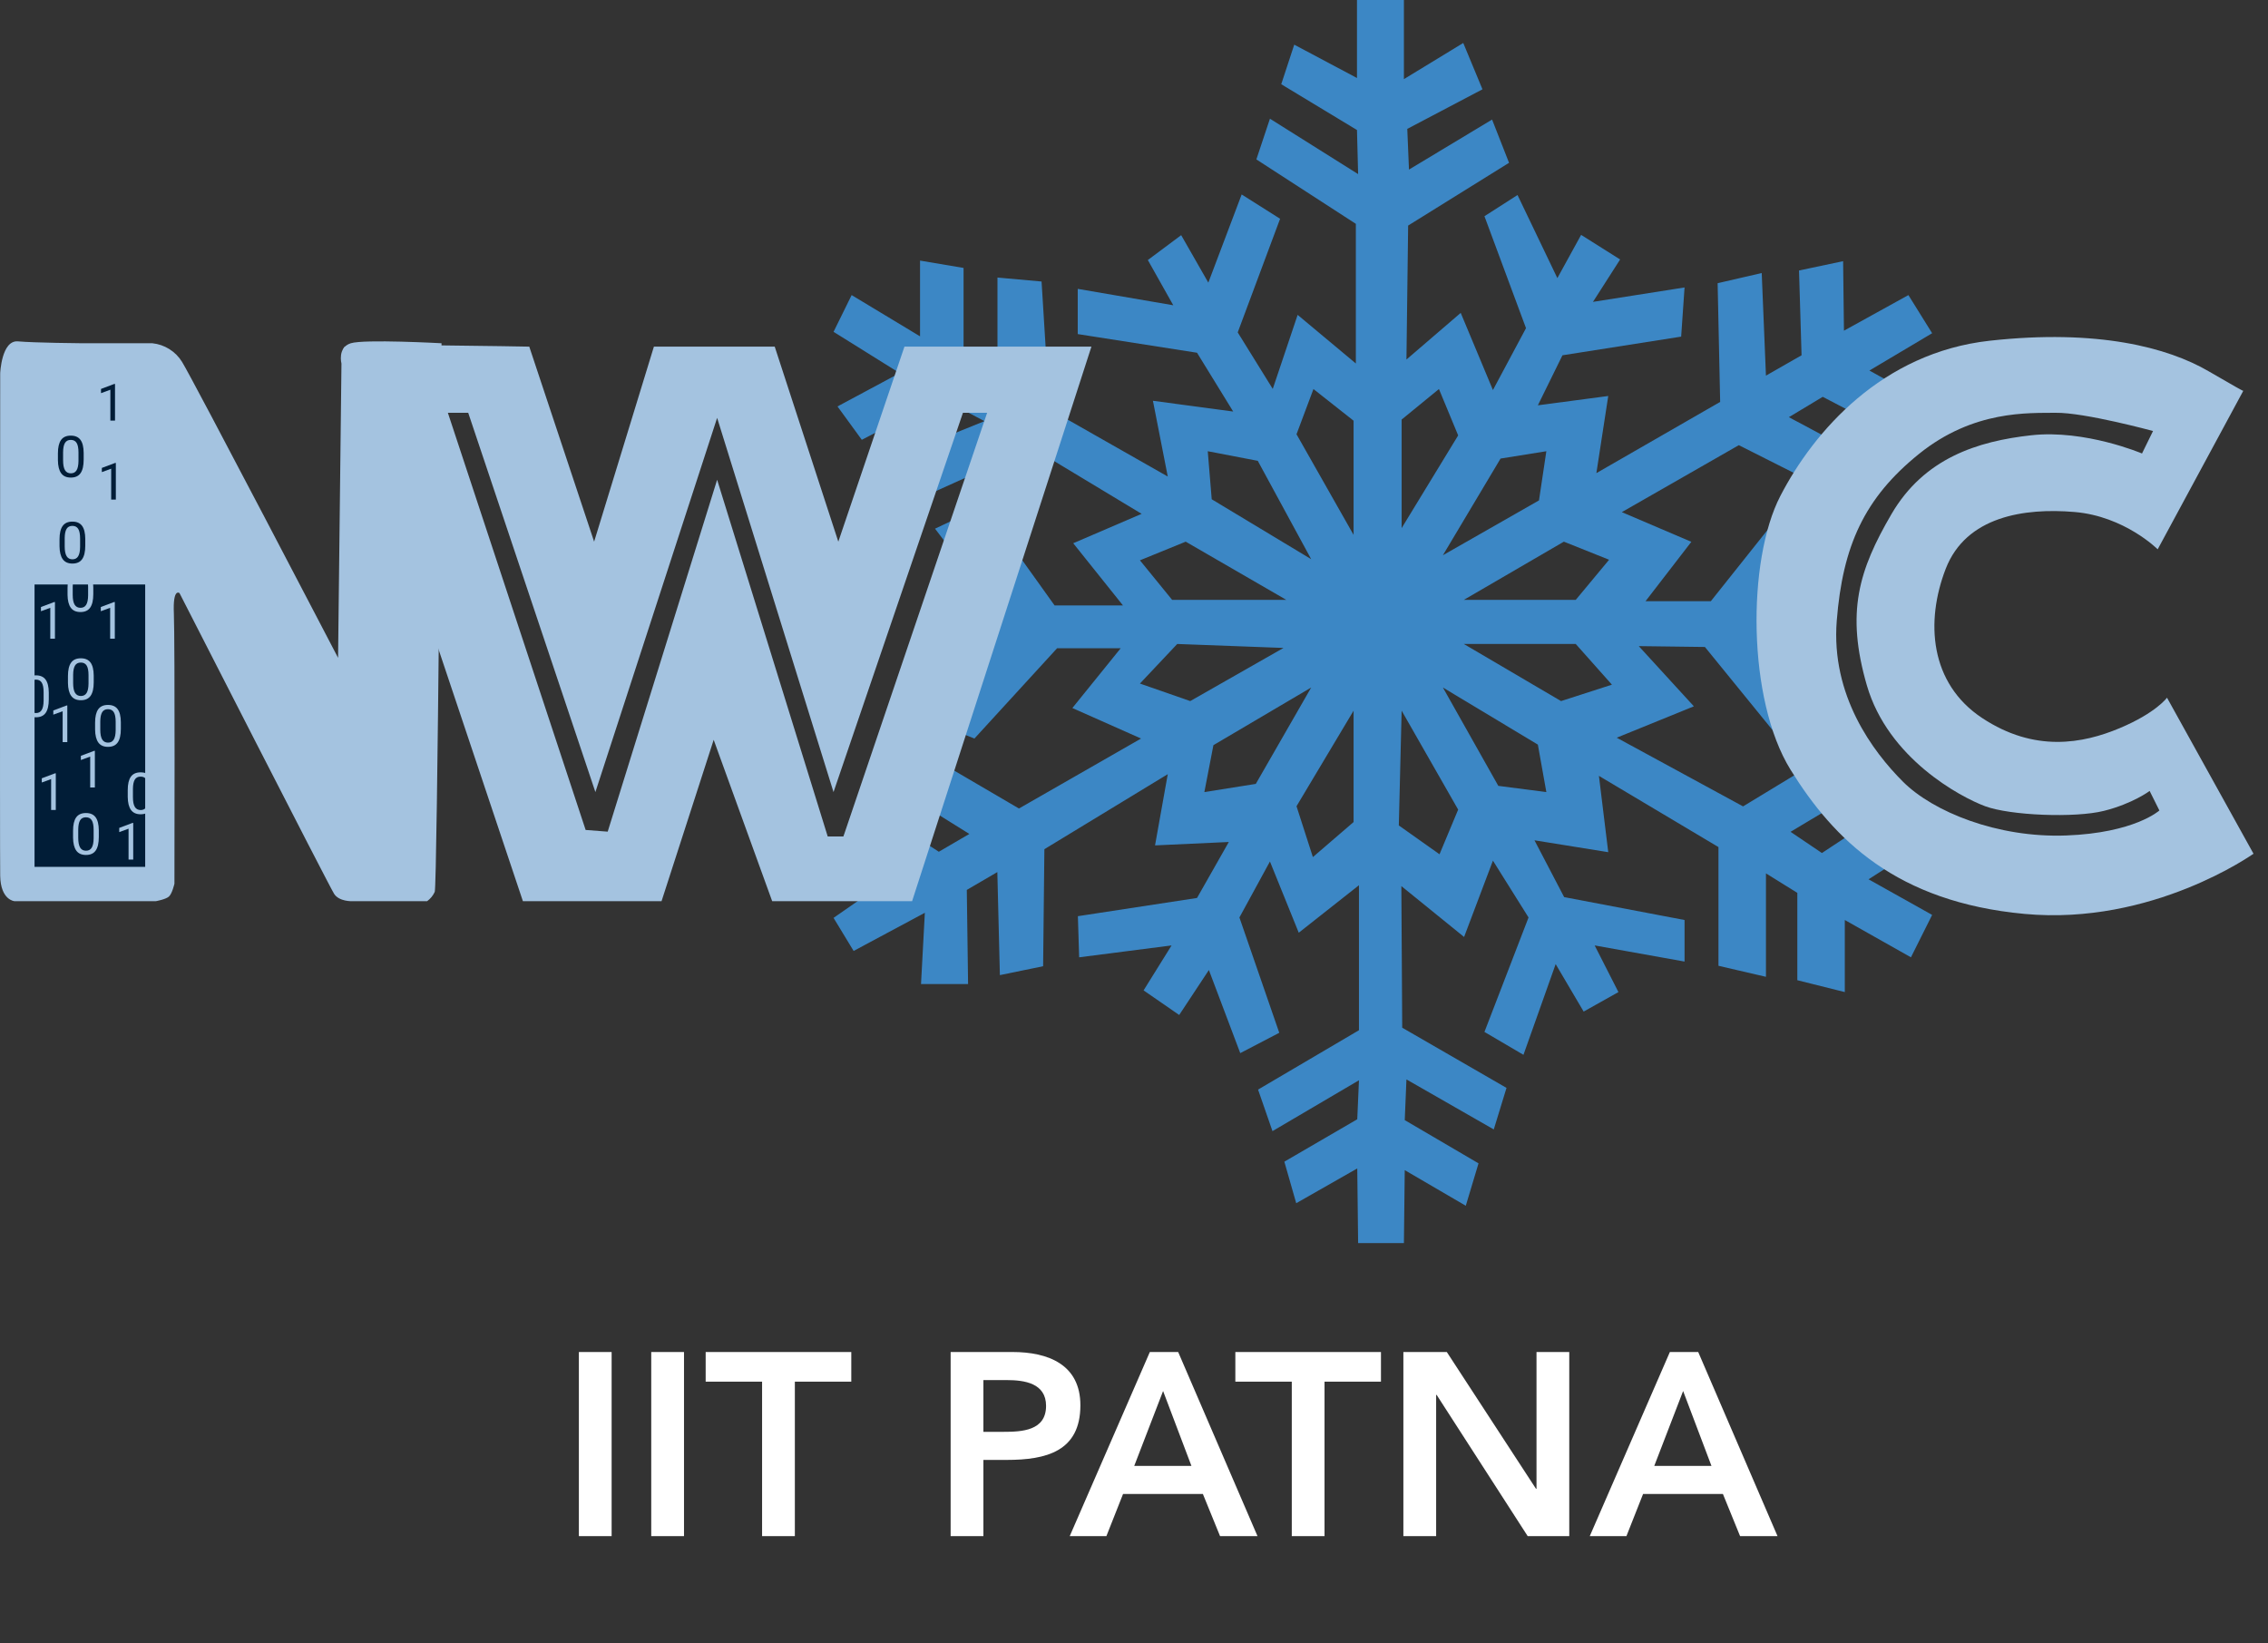 <svg width="127" height="92" viewBox="0 0 127 92" fill="none" xmlns="http://www.w3.org/2000/svg">
<rect x="0" y="0" width="127" height="92" fill="#333333" stroke="none"/>
<path d="M106.246 24.404L108.193 22.695L104.68 20.748L108.193 18.659L106.864 16.523L103.255 18.517L103.208 14.624L100.739 15.146L100.881 19.894L98.887 21.033L98.65 15.288L96.181 15.858L96.323 22.505L89.391 26.493L90.056 22.173L86.115 22.695L87.492 19.894L94.139 18.849L94.329 16.096L89.201 16.903L90.721 14.529L88.537 13.152L87.207 15.573L84.976 10.92L83.124 12.107L85.451 18.375L83.599 21.84L81.795 17.52L78.756 20.131L78.851 12.63L84.501 9.116L83.551 6.695L78.898 9.496L78.803 7.217L83.013 5.001L81.937 2.406L78.614 4.431V0H75.986V4.368L72.473 2.501L71.745 4.716L75.986 7.28L76.05 9.749L71.112 6.647L70.352 8.926L75.923 12.534V20.353L72.663 17.631L71.27 21.777L69.308 18.612L71.681 12.25L69.529 10.889L67.662 15.826L66.142 13.168L64.275 14.56L65.699 17.093L60.35 16.175V18.707L67.029 19.751L69.054 23.043L64.56 22.442L65.391 26.683L58.767 22.917L58.324 15.763L55.855 15.541V21.429L53.956 20.416V15.003L51.519 14.592V18.833L47.689 16.523L46.676 18.58L50.379 20.891L46.897 22.758L48.258 24.626L52.721 22.315L55.127 23.581L48.797 26.145L50.569 28.329L57.786 25.069L63.927 28.772L60.097 30.418L62.882 33.9H59.052L55.064 28.321L52.358 29.603L55.633 33.9H52.714V36.084H55.705L52.073 40.357L54.565 41.354L59.194 36.298H62.755L60.049 39.645L63.895 41.354L57.058 45.272L50.363 41.354L49.366 43.633L54.28 46.696L52.571 47.693L48.298 44.915L47.23 46.838L50.363 48.832L46.676 51.396L47.8 53.248L51.788 51.111L51.574 55.1H54.209L54.138 49.83L55.847 48.832L55.99 54.601L58.411 54.103L58.482 47.55L65.391 43.349L64.678 47.337L68.809 47.147L67.029 50.281L60.358 51.301L60.429 53.604L65.604 52.939L64.037 55.456L66.031 56.833L67.693 54.316L69.45 58.969L71.634 57.83L69.403 51.373L71.112 48.239L72.726 52.227L76.097 49.568V57.687L70.447 61.011L71.254 63.337L76.097 60.489L76.002 62.673L71.919 65.047L72.584 67.373L76.002 65.426L76.05 69.605H78.614L78.661 65.521L82.079 67.516L82.792 65.141L78.661 62.72L78.756 60.441L83.646 63.242L84.359 60.916L78.519 57.545L78.471 49.616L81.984 52.465L83.599 48.191L85.593 51.373L83.124 57.782L85.308 59.064L87.112 53.984L88.679 56.643L90.626 55.551L89.296 52.939L94.329 53.842V51.515L87.587 50.233L85.925 47.052L90.056 47.717L89.534 43.444L96.228 47.432V54.079L98.887 54.696V48.904L100.644 49.996V54.886L103.303 55.551V51.515L107.006 53.604L108.193 51.23L104.632 49.236L108.193 46.957L106.199 45.01L102.021 47.764L100.264 46.577L105.344 43.538L103.398 41.639L97.605 45.153L90.531 41.307L94.851 39.55L91.765 36.179L95.469 36.227L99.409 41.07L101.878 39.74L98.555 35.894H102.306V33.568L98.887 33.52L102.068 29.959L99.694 28.772L95.801 33.663H92.145L94.709 30.339L90.816 28.677L97.368 24.927L103.113 27.823L105.154 26.019L100.169 23.36L102.068 22.22L106.246 24.404ZM70.431 25.804L73.422 31.311L67.852 27.956L67.63 25.266L70.431 25.804ZM66.395 30.33L72.03 33.59H65.636L63.832 31.375L66.395 30.33ZM63.832 38.275L65.921 36.059L71.871 36.281L66.649 39.256L63.832 38.275ZM70.32 43.894L67.44 44.352L67.947 41.725L73.422 38.497L70.32 43.894ZM75.796 46.03L73.517 47.992L72.6 45.144L75.796 39.794V46.03ZM75.796 29.95L72.6 24.316L73.549 21.784L75.796 23.557V29.95ZM90.103 31.343L88.236 33.59H81.969L87.571 30.33L90.103 31.343ZM84.026 25.677L86.59 25.266L86.178 28.02L80.797 31.09L84.026 25.677ZM78.487 23.493L80.576 21.784L81.652 24.38L78.487 29.571V23.493ZM80.608 47.834L78.329 46.22L78.487 39.794L81.652 45.334L80.608 47.834ZM83.9 44.004L80.797 38.497L86.115 41.694L86.59 44.352L83.9 44.004ZM87.413 39.256L81.969 36.059H88.236L90.262 38.338L87.413 39.256Z" fill="#3C87C5"/>
<path d="M4.592 19.22H8.533C8.872 19.255 9.198 19.368 9.486 19.549C9.774 19.73 10.017 19.975 10.195 20.265C10.812 21.262 18.931 36.835 18.931 36.835L19.121 20.36C19.121 20.36 18.884 19.458 19.643 19.22C20.403 18.983 24.724 19.22 24.724 19.22C24.724 19.22 24.486 49.607 24.344 49.94C24.249 50.148 24.102 50.328 23.916 50.462H19.722C19.722 50.462 18.994 50.493 18.709 50.05C18.425 49.607 10.052 33.211 10.052 33.211C10.052 33.211 9.673 32.894 9.736 34.35C9.799 35.806 9.768 49.48 9.768 49.48C9.768 49.48 9.641 50.05 9.451 50.209C9.261 50.367 8.723 50.462 8.723 50.462H0.818C0.818 50.462 0.034 50.414 0.011 49.037C-0.013 47.66 0.011 20.906 0.011 20.906C0.011 20.906 0.082 19.033 1.008 19.115C1.933 19.197 4.592 19.22 4.592 19.22Z" fill="#A4C3E0"/>
<path d="M50.646 19.41L46.943 30.33L43.382 19.41H36.616L33.269 30.33L29.637 19.41C29.637 19.41 19.642 19.22 19.316 19.41C18.989 19.6 19.453 21.119 19.453 21.119L29.281 50.462H37.044L39.964 41.425L43.24 50.462H51.074L61.116 19.41H50.646ZM47.228 46.838H46.349L40.157 26.864L34.029 46.568L32.794 46.473L25.079 23.113H26.218L33.34 44.352L40.157 23.398L46.674 44.352L53.922 23.113H55.276L47.228 46.838Z" fill="#A4C3E0"/>
<path d="M8.13 32.728H1.934V48.539H8.13V32.728Z" fill="#011D37"/>
<path d="M6.487 27.974H6.226V26.244L5.703 26.436V26.201L6.447 25.922H6.487V27.974Z" fill="#011D37"/>
<path d="M6.44 23.551H6.18V21.822L5.656 22.014V21.778L6.4 21.499H6.44V23.551Z" fill="#011D37"/>
<path d="M4.685 25.735C4.685 26.075 4.627 26.328 4.511 26.493C4.395 26.659 4.213 26.741 3.967 26.741C3.723 26.741 3.542 26.661 3.425 26.5C3.308 26.337 3.247 26.096 3.243 25.774V25.387C3.243 25.051 3.301 24.802 3.417 24.638C3.533 24.475 3.715 24.393 3.963 24.393C4.209 24.393 4.39 24.472 4.506 24.63C4.623 24.787 4.682 25.03 4.685 25.359V25.735ZM4.395 25.338C4.395 25.092 4.36 24.913 4.291 24.802C4.222 24.688 4.113 24.632 3.963 24.632C3.815 24.632 3.707 24.688 3.639 24.8C3.57 24.912 3.535 25.084 3.533 25.316V25.781C3.533 26.028 3.569 26.21 3.64 26.329C3.712 26.446 3.821 26.504 3.967 26.504C4.11 26.504 4.216 26.449 4.285 26.338C4.355 26.227 4.392 26.052 4.395 25.814V25.338Z" fill="#011D37"/>
<path d="M4.775 30.55C4.775 30.89 4.717 31.142 4.601 31.308C4.485 31.473 4.303 31.556 4.056 31.556C3.813 31.556 3.632 31.475 3.515 31.314C3.398 31.152 3.337 30.91 3.333 30.589V30.201C3.333 29.866 3.391 29.616 3.507 29.453C3.623 29.29 3.805 29.208 4.053 29.208C4.299 29.208 4.48 29.287 4.596 29.445C4.712 29.602 4.772 29.845 4.775 30.173V30.55ZM4.485 30.153C4.485 29.907 4.45 29.728 4.381 29.616C4.312 29.503 4.203 29.446 4.053 29.446C3.905 29.446 3.796 29.502 3.728 29.614C3.66 29.726 3.625 29.898 3.623 30.131V30.595C3.623 30.842 3.659 31.025 3.73 31.143C3.802 31.26 3.911 31.319 4.056 31.319C4.2 31.319 4.306 31.263 4.375 31.152C4.445 31.041 4.482 30.867 4.485 30.628V30.153Z" fill="#011D37"/>
<path d="M7.128 32.273H6.867V30.544L6.344 30.736V30.5L7.087 30.221H7.128V32.273Z" fill="#A4C3E0"/>
<path d="M5.533 46.867C5.533 47.207 5.475 47.46 5.359 47.625C5.243 47.791 5.061 47.873 4.814 47.873C4.57 47.873 4.39 47.793 4.273 47.632C4.156 47.469 4.095 47.228 4.091 46.906V46.519C4.091 46.183 4.149 45.933 4.265 45.77C4.381 45.607 4.563 45.525 4.811 45.525C5.057 45.525 5.238 45.604 5.354 45.762C5.47 45.919 5.53 46.162 5.533 46.49V46.867ZM5.243 46.47C5.243 46.224 5.208 46.045 5.139 45.933C5.07 45.82 4.961 45.764 4.811 45.764C4.662 45.764 4.554 45.82 4.486 45.932C4.418 46.044 4.383 46.216 4.381 46.448V46.913C4.381 47.16 4.417 47.342 4.488 47.46C4.56 47.578 4.669 47.636 4.814 47.636C4.958 47.636 5.064 47.581 5.133 47.47C5.203 47.359 5.24 47.184 5.243 46.946V46.47Z" fill="#A4C3E0"/>
<path d="M6.429 35.762H6.168V34.033L5.645 34.225V33.989L6.388 33.71H6.429V35.762Z" fill="#A4C3E0"/>
<path d="M3.077 35.762H2.816V34.033L2.293 34.225V33.989L3.037 33.71H3.077V35.762Z" fill="#A4C3E0"/>
<path d="M3.769 41.555H3.508V39.825L2.985 40.017V39.782L3.728 39.503H3.769V41.555Z" fill="#A4C3E0"/>
<path d="M5.312 44.095H5.051V42.365L4.528 42.557V42.322L5.271 42.043H5.312V44.095Z" fill="#A4C3E0"/>
<path d="M7.46 48.131H7.199V46.401L6.676 46.594V46.358L7.419 46.079H7.46V48.131Z" fill="#A4C3E0"/>
<path d="M3.124 45.353H2.863V43.624L2.34 43.816V43.58L3.083 43.301H3.124V45.353Z" fill="#A4C3E0"/>
<path d="M8.596 44.589C8.596 44.929 8.537 45.182 8.421 45.347C8.305 45.512 8.124 45.595 7.877 45.595C7.633 45.595 7.452 45.514 7.335 45.353C7.218 45.191 7.157 44.949 7.153 44.628V44.24C7.153 43.904 7.211 43.655 7.327 43.492C7.444 43.328 7.626 43.247 7.874 43.247C8.119 43.247 8.3 43.326 8.417 43.484C8.533 43.641 8.592 43.884 8.596 44.212V44.589ZM8.305 44.192C8.305 43.946 8.271 43.767 8.202 43.655C8.133 43.542 8.023 43.486 7.874 43.486C7.725 43.486 7.617 43.541 7.549 43.653C7.481 43.765 7.446 43.938 7.444 44.17V44.634C7.444 44.881 7.479 45.064 7.55 45.182C7.622 45.299 7.731 45.358 7.877 45.358C8.02 45.358 8.126 45.302 8.195 45.191C8.265 45.081 8.302 44.906 8.305 44.667V44.192Z" fill="#A4C3E0"/>
<path d="M6.767 40.814C6.767 41.154 6.709 41.407 6.593 41.572C6.477 41.737 6.295 41.82 6.049 41.82C5.805 41.82 5.624 41.739 5.507 41.578C5.39 41.416 5.329 41.174 5.325 40.853V40.465C5.325 40.13 5.383 39.88 5.499 39.717C5.615 39.554 5.797 39.472 6.045 39.472C6.291 39.472 6.472 39.551 6.588 39.709C6.705 39.866 6.764 40.109 6.767 40.437V40.814ZM6.477 40.417C6.477 40.171 6.442 39.992 6.373 39.88C6.304 39.767 6.195 39.711 6.045 39.711C5.897 39.711 5.789 39.767 5.721 39.879C5.653 39.99 5.617 40.163 5.615 40.395V40.859C5.615 41.106 5.651 41.289 5.722 41.407C5.794 41.524 5.903 41.583 6.049 41.583C6.192 41.583 6.298 41.528 6.367 41.417C6.437 41.306 6.474 41.131 6.477 40.892V40.417Z" fill="#A4C3E0"/>
<path d="M5.248 38.203C5.248 38.543 5.19 38.795 5.074 38.961C4.957 39.126 4.776 39.209 4.529 39.209C4.285 39.209 4.105 39.128 3.988 38.967C3.87 38.805 3.81 38.563 3.805 38.242V37.854C3.805 37.518 3.864 37.269 3.98 37.105C4.096 36.942 4.278 36.861 4.526 36.861C4.772 36.861 4.953 36.94 5.069 37.098C5.185 37.255 5.245 37.497 5.248 37.826V38.203ZM4.957 37.806C4.957 37.56 4.923 37.381 4.854 37.269C4.785 37.156 4.676 37.099 4.526 37.099C4.377 37.099 4.269 37.155 4.201 37.267C4.133 37.379 4.098 37.551 4.096 37.783V38.248C4.096 38.495 4.131 38.678 4.203 38.796C4.275 38.913 4.384 38.972 4.529 38.972C4.672 38.972 4.779 38.916 4.848 38.805C4.918 38.694 4.954 38.52 4.957 38.281V37.806Z" fill="#A4C3E0"/>
<path d="M2.732 39.158C2.732 39.498 2.674 39.751 2.558 39.916C2.442 40.081 2.26 40.164 2.013 40.164C1.77 40.164 1.589 40.084 1.472 39.922C1.355 39.76 1.294 39.519 1.29 39.197V38.81C1.29 38.474 1.348 38.224 1.464 38.061C1.58 37.898 1.762 37.816 2.01 37.816C2.256 37.816 2.437 37.895 2.553 38.053C2.669 38.21 2.729 38.453 2.732 38.782V39.158ZM2.442 38.761C2.442 38.515 2.407 38.336 2.338 38.224C2.269 38.111 2.16 38.055 2.01 38.055C1.862 38.055 1.753 38.111 1.685 38.223C1.617 38.335 1.582 38.507 1.58 38.739V39.204C1.58 39.451 1.616 39.633 1.687 39.751C1.759 39.869 1.868 39.927 2.013 39.927C2.157 39.927 2.263 39.872 2.332 39.761C2.402 39.65 2.439 39.475 2.442 39.237V38.761Z" fill="#A4C3E0"/>
<path d="M5.224 33.265C5.224 33.605 5.166 33.858 5.05 34.023C4.934 34.188 4.753 34.271 4.506 34.271C4.262 34.271 4.081 34.191 3.964 34.029C3.847 33.867 3.786 33.626 3.782 33.304V32.917C3.782 32.581 3.84 32.331 3.956 32.168C4.072 32.005 4.254 31.923 4.502 31.923C4.748 31.923 4.929 32.002 5.045 32.16C5.162 32.317 5.221 32.56 5.224 32.888V33.265ZM4.934 32.868C4.934 32.622 4.9 32.443 4.83 32.331C4.761 32.218 4.652 32.162 4.502 32.162C4.354 32.162 4.246 32.218 4.178 32.33C4.11 32.442 4.074 32.614 4.072 32.846V33.311C4.072 33.557 4.108 33.74 4.179 33.858C4.251 33.975 4.36 34.034 4.506 34.034C4.649 34.034 4.755 33.979 4.824 33.868C4.894 33.757 4.931 33.582 4.934 33.344V32.868Z" fill="#A4C3E0"/>
<path d="M125.619 21.879L125.613 21.889C125.662 21.91 125.619 21.879 125.619 21.879Z" fill="#A4C3E0"/>
<path d="M121.345 39.067C121.345 39.067 120.728 39.921 118.686 40.776C116.645 41.631 113.939 42.153 110.995 40.206C108.051 38.26 107.814 34.794 108.953 31.85C110.093 28.906 113.369 28.431 116.17 28.669C118.971 28.906 120.823 30.758 120.823 30.758L125.613 21.889C125.529 21.852 125.15 21.649 123.672 20.787C121.393 19.458 117.452 18.413 111.422 19.078C105.392 19.743 101.568 24.153 99.695 27.767C97.822 31.38 97.837 39.184 100.265 43.102C102.692 47.021 106.199 50.509 113.369 51.174C120.538 51.839 126.188 47.803 126.188 47.803L121.345 39.067ZM115.695 46.782C111.849 46.925 108.241 45.453 106.556 43.767C104.87 42.082 102.52 38.942 102.852 34.755C103.185 30.568 104.395 27.885 107.458 25.416C110.52 22.948 113.606 23.136 115.102 23.114C116.723 23.09 120.562 24.134 120.562 24.134L119.945 25.393C119.945 25.393 116.764 24.04 113.749 24.372C110.734 24.704 107.743 25.654 105.915 28.788C104.087 31.921 103.351 34.295 104.538 38.378C105.725 42.462 109.76 44.622 111.161 45.144C112.562 45.666 116.194 45.809 117.808 45.405C119.422 45.002 120.372 44.289 120.372 44.289L120.918 45.382C120.918 45.382 119.541 46.64 115.695 46.782V46.782Z" fill="#A4C3E0"/>
<path d="M32.415 86.013H34.249V75.705H32.415V86.013ZM36.467 86.013H38.302V75.705H36.467V86.013ZM42.674 86.013H44.509V77.365H47.669V75.705H39.515V77.365H42.674V86.013ZM53.232 86.013H55.067V81.747H56.377C58.561 81.747 60.498 81.281 60.498 78.689C60.498 76.404 58.692 75.705 56.697 75.705H53.232V86.013ZM55.067 80.175V77.277H56.377C57.367 77.277 58.576 77.452 58.576 78.719C58.576 80.116 57.222 80.175 56.173 80.175H55.067ZM59.902 86.013H61.955L62.887 83.654H67.357L68.318 86.013H70.415L65.974 75.705H64.387L59.902 86.013ZM63.513 82.082L65.129 77.889L66.716 82.082H63.513ZM72.335 86.013H74.169V77.365H77.329V75.705H69.175V77.365H72.335V86.013ZM78.584 86.013H80.419V78.107H80.448L85.544 86.013H87.873V75.705H86.039V83.363H86.01L81.016 75.705H78.584V86.013ZM89.022 86.013H91.075L92.007 83.654H96.477L97.438 86.013H99.534L95.094 75.705H93.507L89.022 86.013ZM92.633 82.082L94.249 77.889L95.836 82.082H92.633Z" fill="white"/>
</svg>

